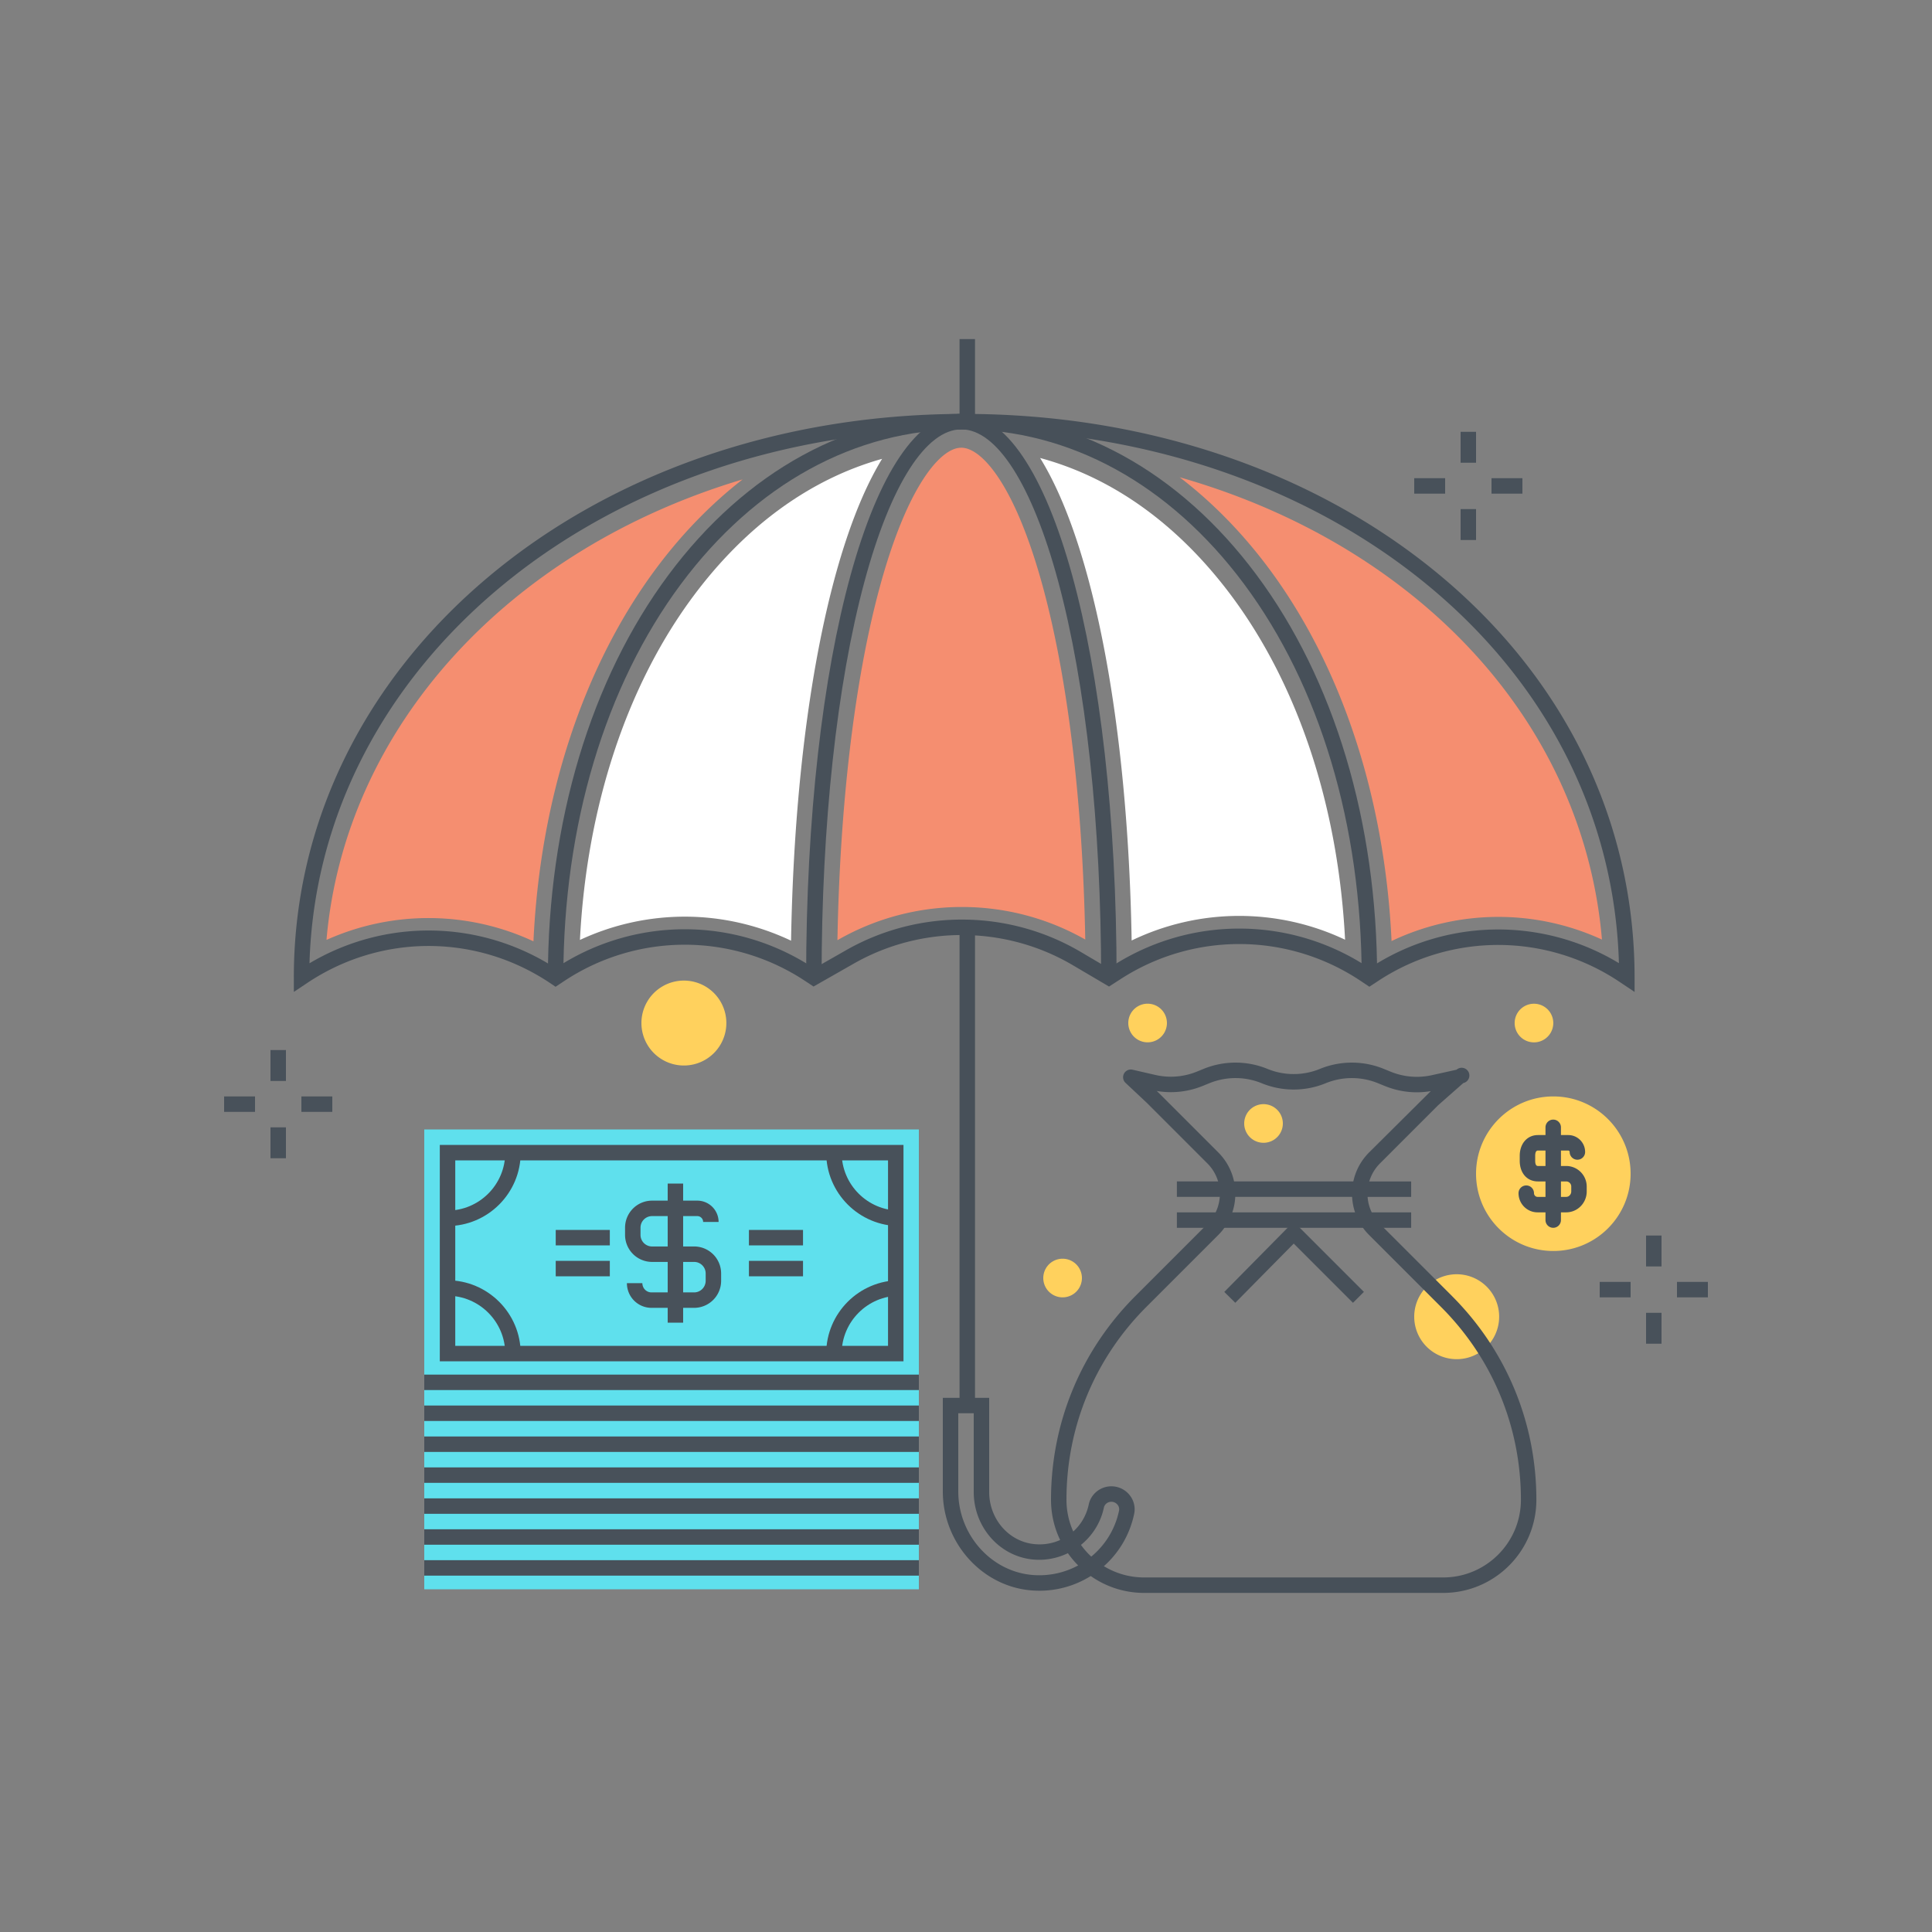 <?xml version="1.0" encoding="utf-8"?><svg xmlns="http://www.w3.org/2000/svg" width="250" height="250" viewBox="0 0 250 250"><rect x="0" y="0" width="250" height="250" fill="#808080" stroke="none"/><g fill="none" fill-rule="evenodd"><path fill="#FFD15D" d="M93.99 132.382a5.495 5.495 0 1 1-10.99 0 5.495 5.495 0 0 1 10.99 0m100 38a5.495 5.495 0 1 1-10.99 0 5.495 5.495 0 0 1 10.99 0"/><path fill="#475059" d="M88.602 120.245c5.802 0 11.602 1.67 16.669 5.013l.079.053 4.143-2.361c9.398-5.354 21.025-5.269 30.344.223l3.625 2.136.514-.33a30.245 30.245 0 0 1 33.201.287l.029.018.064-.042a30.191 30.191 0 0 1 32.218-.609c-.536-18.842-9.268-36.143-24.724-48.891-15.781-13.015-37.088-20.182-59.996-20.182-46.788 0-83.594 30.2-84.72 69.088 9.888-5.862 22.153-5.642 31.849.635a30.232 30.232 0 0 1 16.705-5.038zm122.913 8.113l-1.884-1.263a28.208 28.208 0 0 0-31.265-.18l-1.172.768-1.128-.755a28.253 28.253 0 0 0-31.007-.268l-1.55.998-4.687-2.762c-8.704-5.129-19.563-5.208-28.339-.208l-5.21 2.968-1.104-.728a28.216 28.216 0 0 0-31.197.043l-1.082.717-.555-.377c-9.555-6.487-21.939-6.539-31.551-.134l-1.762 1.177v-1.871c0-40.891 38.104-72.923 86.746-72.923 23.371 0 45.13 7.33 61.268 20.639 16.43 13.551 25.479 32.119 25.479 52.284v1.875z"/><path fill="#475059" d="M178.201 126.483h-2c0-19.647-5.407-37.729-15.223-50.915-9.607-12.903-22.544-20.008-36.429-20.008-13.885 0-26.822 7.105-36.429 20.008-9.817 13.186-15.224 31.268-15.224 50.915h-2c0-20.075 5.547-38.581 15.62-52.109 9.993-13.423 23.5-20.814 38.033-20.814 14.533 0 28.039 7.391 38.033 20.814 10.072 13.528 15.619 32.034 15.619 52.109"/><path fill="#475059" d="M144.486 126.483h-2c0-19.775-1.973-37.977-5.556-51.252-3.374-12.502-7.942-19.671-12.531-19.671s-9.156 7.169-12.531 19.671c-3.582 13.275-5.555 31.477-5.555 51.252h-2c0-41.573 8.635-72.923 20.086-72.923 11.452 0 20.087 31.35 20.087 72.923"/><path fill="#475059" d="M124.166 53.844h2v-9.967h-2zM124.166 181.877h2v-62.033h-2z"/><path fill="#F58E70" d="M183.491 77.655c-8.716-7.189-19.219-12.583-30.842-15.897 4.225 3.229 8.115 7.196 11.537 11.791 9.43 12.666 15.018 29.686 15.881 48.223a32.105 32.105 0 0 1 27.225-.192c-1.438-16.889-9.801-32.379-23.801-43.925"/><path fill="#FFF" d="M134.59 59.264c6.884 11.131 11.357 34.325 11.845 62.438a32.006 32.006 0 0 1 27.617-.103c-.874-17.171-6.033-32.853-14.678-44.467-6.871-9.226-15.359-15.326-24.784-17.868"/><path fill="#F58E70" d="M96.097 62.034c-30.308 9.047-51.466 32.093-53.85 59.591a32.184 32.184 0 0 1 26.782.182c.858-18.549 6.447-35.584 15.883-48.258 3.323-4.463 7.094-8.337 11.185-11.515m28.336-4.099l-.131.004c-2.573.057-6.905 4.853-10.503 18.183-3.21 11.894-5.12 27.957-5.435 45.538l.139-.079c9.879-5.627 22.067-5.617 31.929-.005-.319-17.549-2.228-33.58-5.433-45.454-3.606-13.363-7.946-18.149-10.566-18.187"/><path fill="#FFF" d="M89.724 77.132c-8.651 11.62-13.81 27.314-14.68 44.497a32.13 32.13 0 0 1 13.558-3.015c4.755 0 9.452 1.068 13.761 3.11.485-28.017 4.934-51.178 11.782-62.352-9.285 2.601-17.647 8.663-24.421 17.76"/><path fill="#5FE0ED" d="M54.899 205.655H118.9v-29H54.899z"/><path fill="#5FE0ED" d="M54.899 178.155H118.9v-32.002H54.899z"/><path fill="#48515A" d="M58.91 174.154h56v-24h-56v24zm-2 2h60v-28h-60v28z"/><path fill="#48515A" d="M89.822 169.236h-5.524a3.188 3.188 0 0 1-3.176-3.193h2c0 .658.527 1.193 1.176 1.193h5.524c.823 0 1.492-.676 1.492-1.507v-.945c0-.823-.669-1.492-1.492-1.492h-5.446a3.496 3.496 0 0 1-3.493-3.492v-.946a3.497 3.497 0 0 1 3.493-3.492h5.854a2.76 2.76 0 0 1 2.756 2.756h-2a.757.757 0 0 0-.756-.756h-5.854c-.823 0-1.493.669-1.493 1.492v.946c0 .823.67 1.492 1.493 1.492h5.446a3.495 3.495 0 0 1 3.492 3.492v.945a3.503 3.503 0 0 1-3.492 3.507"/><path fill="#48515A" d="M86.399 171.154h2v-18h-2zM96.91 161.154h7v-2h-7zM96.91 165.154h7v-2h-7zM71.91 161.154h7v-2h-7zM71.91 165.154h7v-2h-7zM57.879 158.653v-2c4.136 0 7.5-3.364 7.5-7.5h2c0 5.239-4.261 9.5-9.5 9.5m9.5 16.511h-2c0-4.136-3.364-7.5-7.5-7.5v-2c5.239 0 9.5 4.262 9.5 9.5m49.031-16.511c-5.239 0-9.5-4.261-9.5-9.5h2c0 4.136 3.364 7.5 7.5 7.5v2m-7.5 16.511h-2c0-5.238 4.261-9.5 9.5-9.5v2c-4.136 0-7.5 3.364-7.5 7.5M54.899 179.874H118.9v-2H54.899zM54.899 183.876H118.9v-2H54.899zM54.899 187.879H118.9v-2H54.899zM54.899 191.881H118.9v-2H54.899zM54.899 195.884H118.9v-2H54.899zM54.899 199.886H118.9v-2H54.899zM54.899 203.889H118.9v-2H54.899z"/><path fill="#475059" d="M149.684 141.172l.135.127 7.816 7.815a7.518 7.518 0 0 1 2.217 5.352 7.512 7.512 0 0 1-2.217 5.351l-9.301 9.301C141.67 175.783 138 184.643 138 194.066c0 5.545 4.511 10.056 10.056 10.056l38.697-.001c5.543 0 10.053-4.51 10.053-10.053 0-9.422-3.67-18.282-10.332-24.946l-9.307-9.308a7.506 7.506 0 0 1-2.213-5.347c0-2.023.787-3.923 2.216-5.352l7.972-7.924c-2.006.336-4.048.11-5.943-.663l-.88-.358a8.939 8.939 0 0 0-6.775 0 10.909 10.909 0 0 1-8.283-.001 8.936 8.936 0 0 0-6.774 0l-.842.343a10.92 10.92 0 0 1-5.961.66zm20.137 64.951l-21.765-.001c-6.648 0-12.056-5.408-12.056-12.056 0-9.958 3.878-19.32 10.92-26.362l9.301-9.301a5.53 5.53 0 0 0 1.631-3.937 5.533 5.533 0 0 0-1.631-3.938l-7.793-7.793-2.784-2.611a1 1 0 0 1 .908-1.704l2.942.676a8.947 8.947 0 0 0 5.397-.436l.842-.343a10.918 10.918 0 0 1 8.283 0 8.936 8.936 0 0 0 6.774.001 10.909 10.909 0 0 1 8.283 0l.88.359a8.952 8.952 0 0 0 5.331.45l3.193-.708a1 1 0 1 1 .877 1.727l-3.239 2.851-7.531 7.532a5.535 5.535 0 0 0-1.63 3.938 5.52 5.52 0 0 0 1.627 3.933l9.307 9.308c7.04 7.042 10.918 16.403 10.918 26.36 0 6.646-5.407 12.053-12.053 12.053l-16.932.002z"/><path fill="#FFF" d="M152.288 153.876l30.316.001"/><path fill="#475059" d="M182.604 154.877l-30.316-.001v-2l30.316.001v2"/><path fill="#FFF" d="M152.288 157.877l30.316.001"/><path fill="#475059" d="M182.604 158.878l-30.316-.001v-2l30.316.001v2"/><path fill="#475059" d="M175.074 168.584l-7.666-7.666-7.562 7.661-1.424-1.404 8.976-9.095 9.09 9.09-1.414 1.414M124 182.877v10.113c0 5.557 4.171 10.301 9.497 10.801v.001c5.346.492 10.211-3.069 11.306-8.311a.917.917 0 0 0-.195-.772 1.027 1.027 0 0 0-.799-.382c-.468 0-.874.319-.967.758-.908 4.311-5.057 7.239-9.445 6.684-4.217-.542-7.397-4.284-7.397-8.703v-10.189h-2zm10.503 22.962c-.395 0-.793-.019-1.194-.057v.001c-6.341-.596-11.309-6.216-11.309-12.793v-12.113h6v12.189c0 3.416 2.43 6.305 5.651 6.718 3.415.443 6.527-1.76 7.234-5.111.287-1.36 1.516-2.346 2.924-2.346.916 0 1.773.408 2.351 1.121.562.691.781 1.581.601 2.443-1.222 5.845-6.377 9.948-12.258 9.948z"/><path fill="#48515A" d="M213 163.877h2v-4h-2zM213 173.877h2v-4h-2zM217 167.877h4v-2h-4zM207 167.877h4v-2h-4zM35 139.877h2v-4h-2zM35 149.877h2v-4h-2zM39 143.877h4v-2h-4zM29 143.877h4v-2h-4zM189 59.877h2v-4h-2zM189 69.877h2v-4h-2zM193 63.877h4v-2h-4zM183 63.877h4v-2h-4z"/><path fill="#FFD15D" d="M200.995 132.382a2.5 2.5 0 1 1-5 0 2.5 2.5 0 0 1 5 0M140 165.377a2.5 2.5 0 1 1-5 0 2.5 2.5 0 0 1 5 0m11-33a2.5 2.5 0 1 1-5 0 2.5 2.5 0 0 1 5 0m15 12.98a2.5 2.5 0 1 1-5 .04 2.5 2.5 0 0 1 5-.04m45 6.52c0-5.523-4.477-10-10-10s-10 4.477-10 10 4.477 10 10 10 10-4.477 10-10"/><path fill="#475059" d="M202.663 156.877h-3.706c-1.357 0-2.46-1.112-2.46-2.481a1 1 0 1 1 2 0c0 .261.21.481.46.481h3.706c.356 0 .657-.32.657-.7v-.634a.655.655 0 0 0-.657-.666h-3.655c-1.408 0-2.355-1.076-2.355-2.678v-.635c0-1.582.969-2.687 2.355-2.687h3.928c1.201 0 2.178.982 2.178 2.19a1 1 0 1 1-2 0c0-.101-.083-.19-.178-.19h-3.928c-.235 0-.355.231-.355.687v.635c0 .678.267.678.355.678h3.655a2.665 2.665 0 0 1 2.657 2.666v.634c0 1.489-1.192 2.7-2.657 2.7"/><path fill="#475059" d="M200.986 158.877a1 1 0 0 1-1-1v-12a1 1 0 1 1 2 0v12a1 1 0 0 1-1 1"/></g></svg>